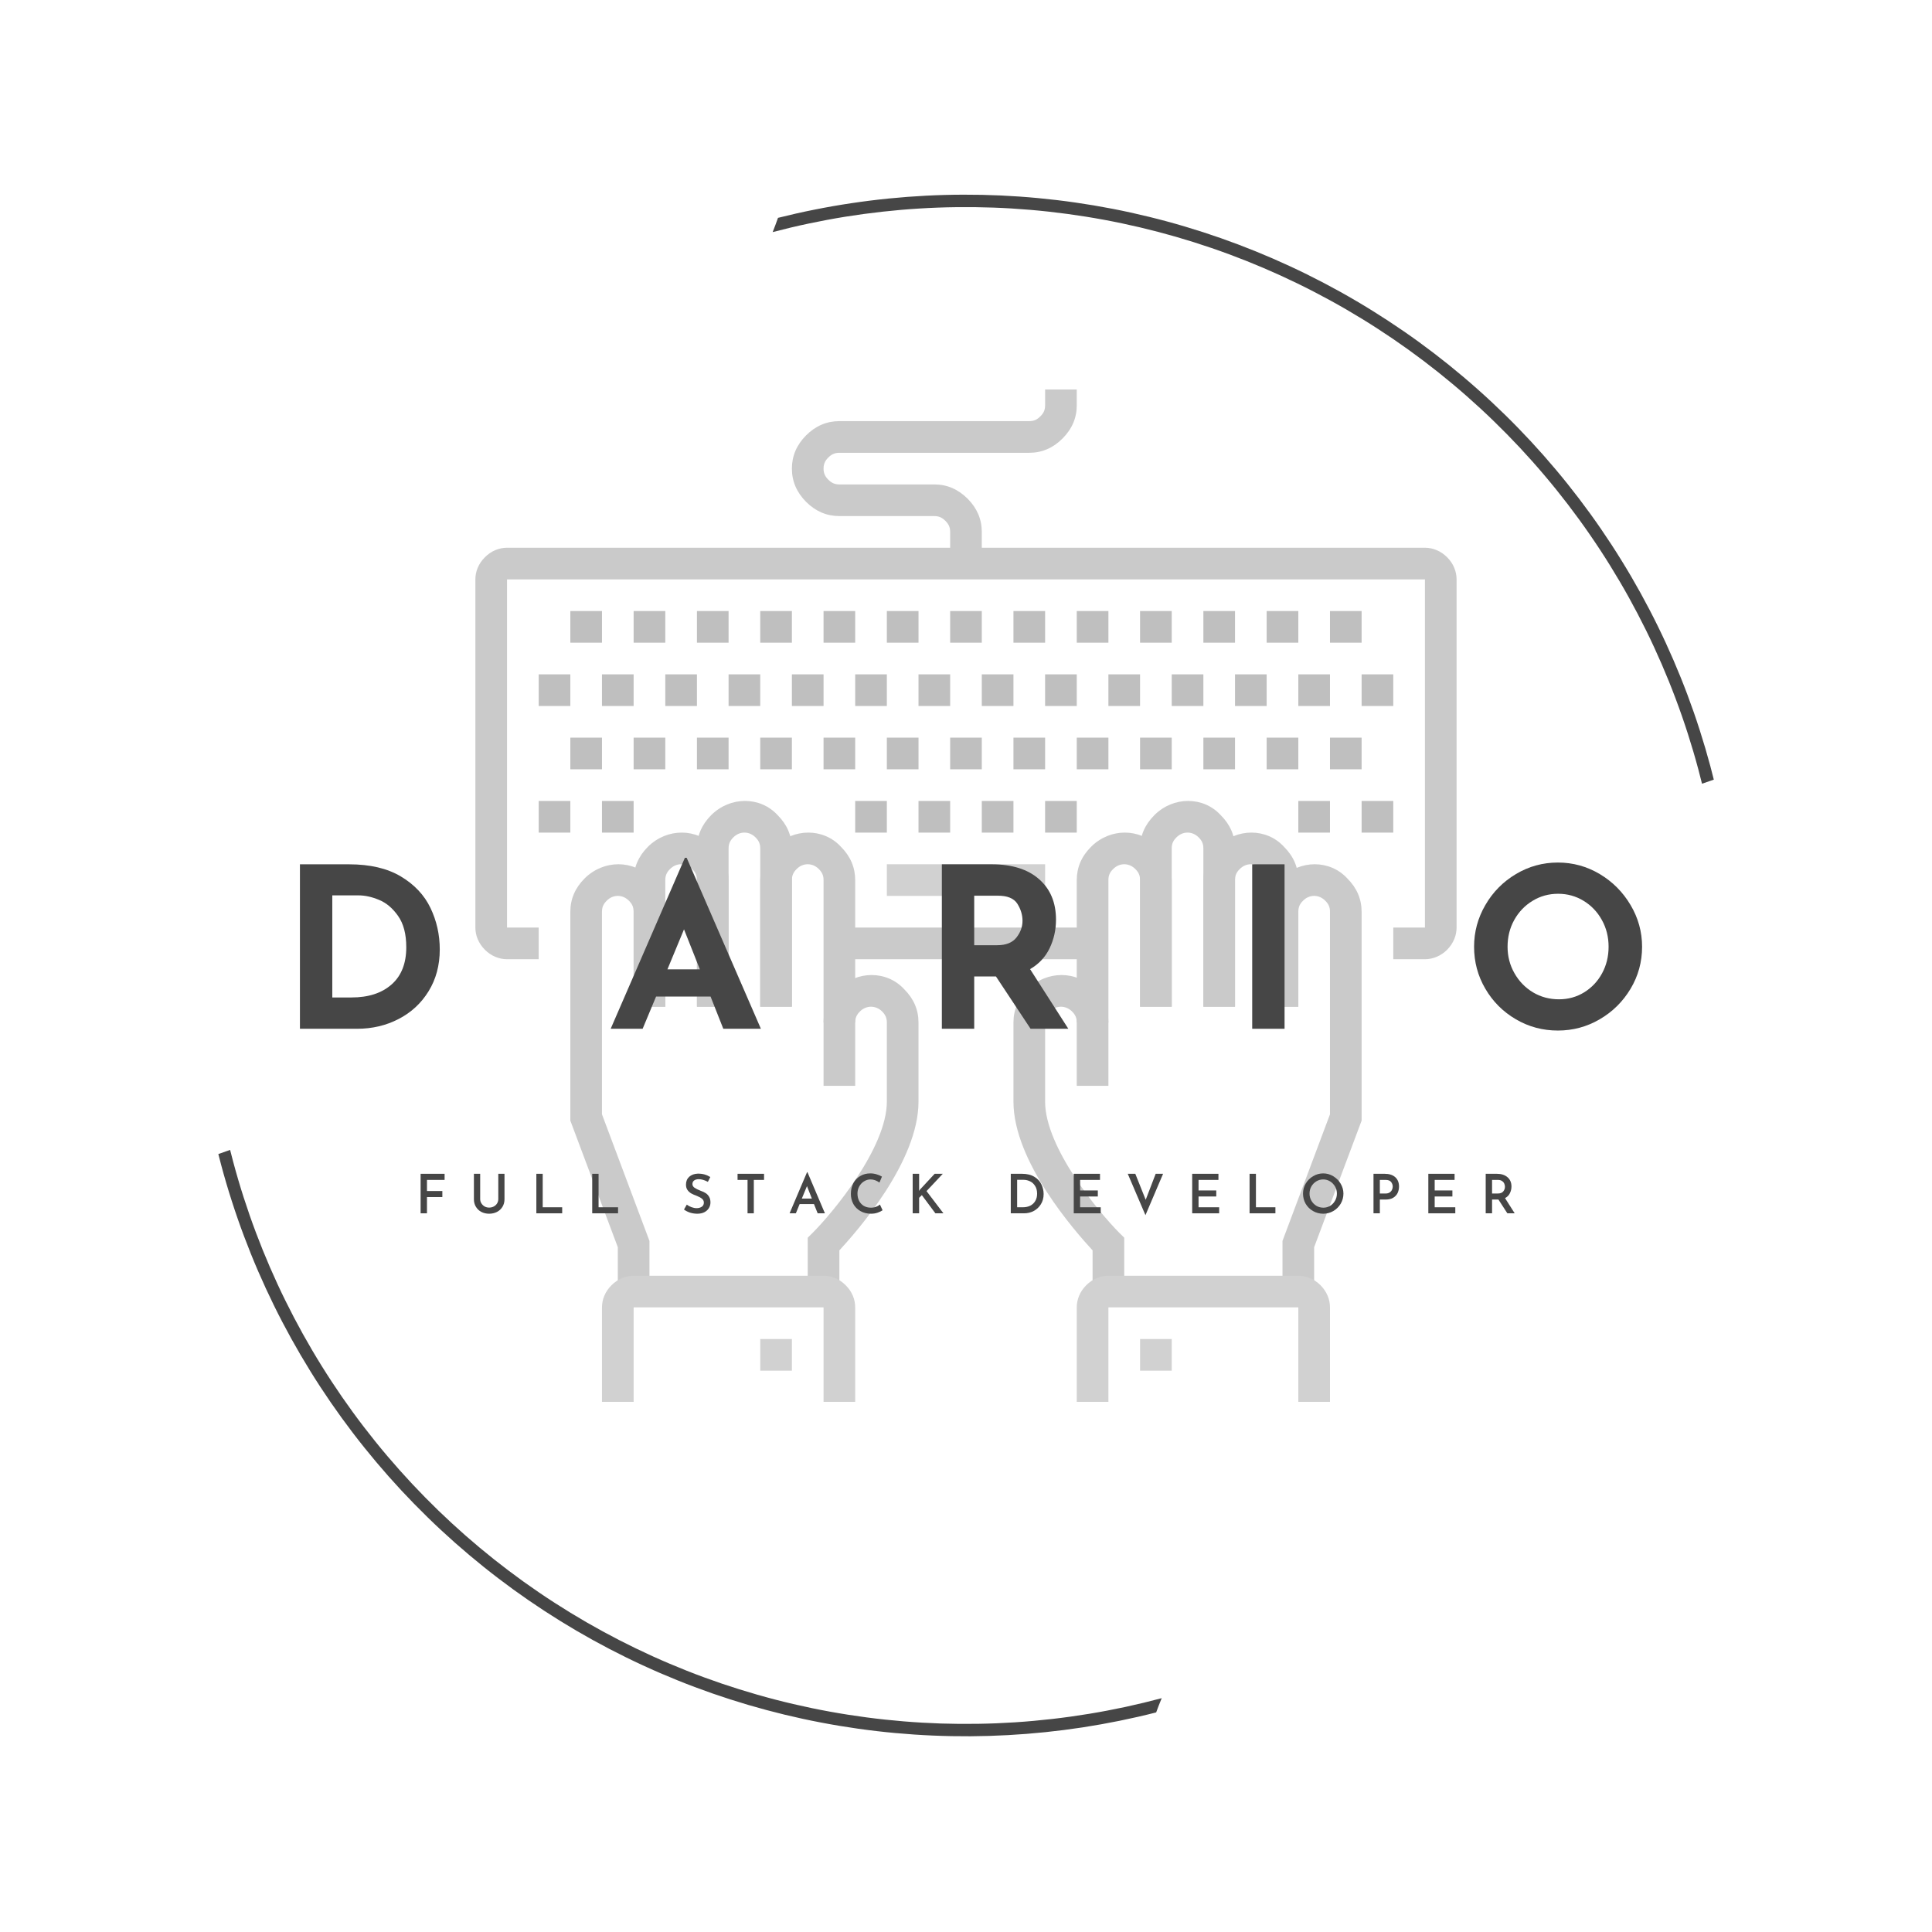 <svg xmlns="http://www.w3.org/2000/svg" xmlns:xlink="http://www.w3.org/1999/xlink" width="500" zoomAndPan="magnify" viewBox="0 0 375 375" height="500" preserveAspectRatio="xMidYMid meet" version="1.0"><defs><filter x="0%" y="0%" width="100%" height="100%" id="13d1909a94"><feColorMatrix values="0 0 0 0 1 0 0 0 0 1 0 0 0 0 1 0 0 0 1 0" color-interpolation-filters="sRGB"/></filter><g/><clipPath id="4b94d9aefa"><path d="M 42.379 37 L 332.629 37 L 332.629 338 L 42.379 338 Z M 42.379 37 " clip-rule="nonzero"/></clipPath><mask id="2d44c05064"><g filter="url(#13d1909a94)"><rect x="-37.5" width="450" fill="#000000" y="-37.5" height="450" fill-opacity="0.25"/></g></mask><clipPath id="4c66ac0ed3"><path d="M 3.145 31 L 193.645 31 L 193.645 112 L 3.145 112 Z M 3.145 31 " clip-rule="nonzero"/></clipPath><clipPath id="5a58a0d0ab"><path d="M 120 172 L 170 172 L 170 197.098 L 120 197.098 Z M 120 172 " clip-rule="nonzero"/></clipPath><clipPath id="f921d81ff8"><path d="M 27 172 L 77 172 L 77 197.098 L 27 197.098 Z M 27 172 " clip-rule="nonzero"/></clipPath><clipPath id="8a3761ec5c"><path d="M 64 0.598 L 120 0.598 L 120 35 L 64 35 Z M 64 0.598 " clip-rule="nonzero"/></clipPath><clipPath id="feebb7fae7"><rect x="0" width="194" y="0" height="198"/></clipPath></defs><g clip-path="url(#4b94d9aefa)"><path fill="#464646" d="M 151.008 42.285 C 153.359 41.695 155.723 41.16 158.102 40.688 C 160.477 40.211 162.867 39.793 165.262 39.438 C 167.66 39.078 170.062 38.777 172.477 38.535 C 174.887 38.293 177.305 38.109 179.727 37.984 C 182.145 37.859 184.566 37.793 186.992 37.789 C 189.414 37.781 191.84 37.832 194.258 37.941 C 196.68 38.055 199.098 38.223 201.512 38.453 C 203.926 38.68 206.332 38.965 208.73 39.312 C 211.129 39.656 213.52 40.059 215.898 40.52 C 218.277 40.98 220.645 41.5 223 42.078 C 225.352 42.652 227.691 43.285 230.016 43.977 C 232.34 44.668 234.645 45.414 236.934 46.215 C 239.219 47.016 241.488 47.875 243.73 48.785 C 245.977 49.699 248.199 50.664 250.398 51.684 C 252.598 52.703 254.77 53.777 256.918 54.902 C 259.062 56.027 261.184 57.203 263.273 58.434 C 265.359 59.66 267.418 60.941 269.445 62.27 C 271.473 63.598 273.469 64.973 275.43 66.398 C 277.391 67.824 279.312 69.297 281.203 70.816 C 283.09 72.336 284.941 73.898 286.754 75.508 C 288.57 77.117 290.34 78.77 292.074 80.465 C 293.809 82.16 295.496 83.895 297.145 85.672 C 298.793 87.449 300.398 89.266 301.957 91.121 C 303.52 92.977 305.031 94.867 306.5 96.797 C 307.969 98.727 309.391 100.688 310.762 102.688 C 312.133 104.684 313.457 106.715 314.73 108.777 C 316.008 110.84 317.23 112.93 318.402 115.051 C 319.574 117.172 320.695 119.32 321.762 121.496 C 322.832 123.672 323.844 125.875 324.805 128.098 C 325.766 130.324 326.676 132.57 327.527 134.84 C 328.379 137.109 329.176 139.398 329.914 141.707 C 330.656 144.016 331.34 146.34 331.969 148.68 C 332.199 149.543 332.426 150.426 332.648 151.324 L 330.359 152.121 C 330.129 151.18 329.887 150.242 329.637 149.301 C 329.016 146.98 328.336 144.68 327.602 142.391 C 326.867 140.102 326.078 137.836 325.23 135.586 C 324.387 133.336 323.484 131.109 322.531 128.906 C 321.578 126.703 320.57 124.523 319.508 122.367 C 318.445 120.211 317.332 118.082 316.168 115.98 C 315.004 113.883 313.785 111.812 312.52 109.77 C 311.254 107.727 309.938 105.719 308.57 103.742 C 307.207 101.766 305.793 99.824 304.332 97.914 C 302.871 96.008 301.367 94.137 299.812 92.305 C 298.262 90.469 296.668 88.676 295.027 86.918 C 293.387 85.164 291.703 83.449 289.98 81.777 C 288.258 80.102 286.492 78.473 284.691 76.887 C 282.887 75.297 281.043 73.758 279.164 72.258 C 277.285 70.762 275.371 69.312 273.422 67.91 C 271.473 66.508 269.488 65.152 267.473 63.848 C 265.457 62.539 263.41 61.285 261.332 60.078 C 259.254 58.871 257.148 57.719 255.012 56.617 C 252.879 55.512 250.719 54.465 248.531 53.465 C 246.348 52.469 244.137 51.527 241.906 50.637 C 239.672 49.75 237.422 48.914 235.148 48.137 C 232.875 47.359 230.586 46.637 228.277 45.969 C 225.969 45.305 223.645 44.695 221.309 44.141 C 218.969 43.59 216.621 43.094 214.258 42.656 C 211.895 42.219 209.523 41.84 207.141 41.52 C 204.762 41.199 202.375 40.934 199.98 40.73 C 197.586 40.527 195.191 40.379 192.789 40.293 C 190.387 40.207 187.988 40.18 185.586 40.211 C 183.184 40.238 180.781 40.328 178.383 40.477 C 175.988 40.625 173.594 40.832 171.207 41.098 C 168.816 41.363 166.438 41.688 164.066 42.066 C 161.695 42.449 159.332 42.891 156.984 43.387 C 154.633 43.883 152.297 44.438 149.973 45.051 C 150.336 44.137 150.684 43.223 151.008 42.289 Z M 44.664 223.195 C 44.859 223.969 45.055 224.73 45.262 225.504 C 45.883 227.828 46.562 230.141 47.301 232.434 C 48.039 234.727 48.828 237 49.68 239.254 C 50.527 241.508 51.43 243.738 52.387 245.949 C 53.344 248.156 54.355 250.344 55.422 252.504 C 56.488 254.664 57.605 256.797 58.773 258.902 C 59.945 261.008 61.164 263.082 62.438 265.129 C 63.707 267.172 65.031 269.184 66.398 271.164 C 67.77 273.145 69.188 275.094 70.656 277.004 C 72.121 278.914 73.633 280.789 75.191 282.625 C 76.75 284.461 78.352 286.258 79.996 288.016 C 81.645 289.773 83.332 291.492 85.062 293.168 C 86.793 294.84 88.562 296.473 90.371 298.062 C 92.184 299.648 94.031 301.191 95.918 302.691 C 97.805 304.188 99.727 305.637 101.684 307.043 C 103.641 308.445 105.633 309.801 107.656 311.105 C 109.68 312.41 111.734 313.664 113.82 314.871 C 115.906 316.074 118.02 317.227 120.16 318.328 C 122.305 319.43 124.469 320.477 126.664 321.473 C 128.859 322.469 131.074 323.406 133.312 324.293 C 135.555 325.18 137.812 326.008 140.094 326.785 C 142.375 327.559 144.672 328.277 146.988 328.938 C 149.305 329.602 151.633 330.207 153.98 330.754 C 156.324 331.301 158.684 331.793 161.051 332.223 C 163.422 332.656 165.801 333.027 168.188 333.344 C 170.574 333.66 172.969 333.914 175.371 334.113 C 177.77 334.312 180.172 334.449 182.582 334.531 C 184.988 334.609 187.395 334.629 189.805 334.59 C 192.211 334.555 194.617 334.457 197.02 334.301 C 199.426 334.145 201.82 333.926 204.215 333.652 C 206.609 333.379 208.992 333.047 211.367 332.656 C 213.746 332.266 216.109 331.816 218.465 331.309 C 220.82 330.801 223.16 330.234 225.488 329.613 C 225.109 330.527 224.746 331.445 224.41 332.379 C 222.059 332.98 219.688 333.52 217.309 334.004 C 214.93 334.488 212.535 334.914 210.137 335.285 C 207.734 335.652 205.324 335.961 202.91 336.211 C 200.492 336.461 198.07 336.652 195.645 336.785 C 193.219 336.918 190.793 336.992 188.363 337.008 C 185.934 337.02 183.504 336.977 181.078 336.871 C 178.648 336.77 176.227 336.605 173.809 336.383 C 171.387 336.164 168.977 335.883 166.57 335.543 C 164.164 335.203 161.77 334.805 159.383 334.348 C 156.996 333.895 154.621 333.379 152.262 332.809 C 149.898 332.234 147.555 331.605 145.223 330.922 C 142.891 330.234 140.578 329.492 138.285 328.695 C 135.992 327.895 133.715 327.043 131.465 326.133 C 129.211 325.223 126.98 324.262 124.777 323.242 C 122.57 322.227 120.391 321.152 118.234 320.031 C 116.082 318.906 113.957 317.73 111.859 316.504 C 109.762 315.273 107.699 313.996 105.664 312.668 C 103.629 311.34 101.629 309.965 99.66 308.539 C 97.695 307.113 95.762 305.641 93.867 304.121 C 91.973 302.602 90.113 301.035 88.293 299.426 C 86.477 297.816 84.695 296.164 82.957 294.465 C 81.219 292.77 79.523 291.031 77.867 289.254 C 76.215 287.473 74.605 285.656 73.039 283.797 C 71.473 281.938 69.953 280.043 68.48 278.113 C 67.008 276.18 65.582 274.215 64.203 272.215 C 62.824 270.211 61.496 268.18 60.219 266.113 C 58.941 264.047 57.715 261.953 56.535 259.824 C 55.359 257.699 54.234 255.547 53.164 253.367 C 52.094 251.188 51.074 248.98 50.109 246.75 C 49.145 244.523 48.238 242.27 47.383 239.996 C 46.527 237.723 45.73 235.426 44.988 233.113 C 44.242 230.801 43.559 228.473 42.93 226.125 C 42.738 225.418 42.559 224.707 42.379 224 Z M 44.664 223.195 " fill-opacity="1" fill-rule="evenodd"/></g><g mask="url(#2d44c05064)"><g transform="matrix(1, 0, 0, 1, 89, 75)"><g clip-path="url(#feebb7fae7)"><g clip-path="url(#4c66ac0ed3)"><path fill="#2c2c2c" d="M 187.578 111.184 L 181.434 111.184 L 181.434 105.039 L 187.578 105.039 L 187.578 37.461 L 9.414 37.461 L 9.414 105.039 L 15.559 105.039 L 15.559 111.184 L 9.414 111.184 C 7.879 111.184 6.344 110.57 5.117 109.348 C 3.883 108.109 3.27 106.574 3.27 105.039 L 3.27 37.461 C 3.27 35.922 3.883 34.387 5.117 33.164 C 6.344 31.926 7.879 31.316 9.414 31.316 L 187.578 31.316 C 189.113 31.316 190.648 31.926 191.887 33.164 C 193.109 34.387 193.723 35.922 193.723 37.461 L 193.723 105.039 C 193.723 106.574 193.109 108.109 191.887 109.348 C 190.648 110.57 189.113 111.184 187.578 111.184 " fill-opacity="1" fill-rule="nonzero"/></g><path fill="#2c2c2c" d="M 73.922 105.039 L 123.07 105.039 L 123.07 111.184 L 73.922 111.184 L 73.922 105.039 " fill-opacity="1" fill-rule="nonzero"/><path fill="#2c2c2c" d="M 126.141 135.758 L 120 135.758 L 120 95.824 C 120 93.363 120.922 91.215 122.77 89.367 C 126.441 85.684 132.285 85.684 135.656 89.367 C 137.504 91.215 138.43 93.363 138.43 95.824 L 138.43 120.398 L 132.285 120.398 L 132.285 95.824 C 132.285 94.898 131.984 94.285 131.363 93.676 C 130.137 92.438 128.289 92.438 127.066 93.676 C 126.441 94.285 126.141 94.898 126.141 95.824 L 126.141 135.758 " fill-opacity="1" fill-rule="nonzero"/><path fill="#2c2c2c" d="M 150.715 120.398 L 144.574 120.398 L 144.574 89.68 C 144.574 88.754 144.273 88.145 143.648 87.531 C 142.426 86.297 140.578 86.297 139.352 87.531 C 138.73 88.145 138.43 88.754 138.43 89.68 L 138.43 120.398 L 132.285 120.398 L 132.285 89.68 C 132.285 87.219 133.211 85.07 135.059 83.223 C 138.73 79.539 144.574 79.539 147.945 83.223 C 149.793 85.07 150.715 87.219 150.715 89.68 L 150.715 120.398 " fill-opacity="1" fill-rule="nonzero"/><path fill="#2c2c2c" d="M 163.004 120.398 L 156.859 120.398 L 156.859 95.824 C 156.859 94.898 156.559 94.285 155.938 93.676 C 154.711 92.438 152.863 92.438 151.641 93.676 C 151.016 94.285 150.715 94.898 150.715 95.824 L 150.715 120.398 L 144.574 120.398 L 144.574 95.824 C 144.574 93.363 145.496 91.215 147.344 89.367 C 151.016 85.684 156.859 85.684 160.23 89.367 C 162.078 91.215 163.004 93.363 163.004 95.824 L 163.004 120.398 " fill-opacity="1" fill-rule="nonzero"/><path fill="#2c2c2c" d="M 166.074 175.688 L 159.93 175.688 L 159.93 165.863 L 169.148 141.289 L 169.148 101.965 C 169.148 101.043 168.848 100.43 168.223 99.82 C 167 98.582 165.152 98.582 163.926 99.82 C 163.305 100.43 163.004 101.043 163.004 101.965 L 163.004 120.398 L 156.859 120.398 L 156.859 101.965 C 156.859 99.508 157.785 97.359 159.633 95.512 C 163.305 91.828 169.148 91.828 172.52 95.512 C 174.367 97.359 175.289 99.508 175.289 101.965 L 175.289 142.512 L 166.074 167.086 L 166.074 175.688 " fill-opacity="1" fill-rule="nonzero"/><path fill="#2c2c2c" d="M 129.215 175.688 L 123.07 175.688 L 123.07 167.699 C 119.699 164.016 107.711 150.504 107.711 138.828 L 107.711 123.469 C 107.711 121.008 108.637 118.859 110.484 117.023 C 114.156 113.328 120 113.328 123.371 117.023 C 125.219 118.859 126.141 121.008 126.141 123.469 L 120 123.469 C 120 122.547 119.699 121.934 119.074 121.32 C 117.852 120.098 116.004 120.098 114.777 121.32 C 114.156 121.934 113.855 122.547 113.855 123.469 L 113.855 138.828 C 113.855 147.742 124.305 160.332 128.289 164.324 L 129.215 165.238 L 129.215 175.688 " fill-opacity="1" fill-rule="nonzero"/><g clip-path="url(#5a58a0d0ab)"><path fill="#464646" d="M 169.148 197.191 L 163.004 197.191 L 163.004 178.762 L 126.141 178.762 L 126.141 197.191 L 120 197.191 L 120 178.762 C 120 177.227 120.609 175.688 121.836 174.465 C 123.07 173.23 124.605 172.617 126.141 172.617 L 163.004 172.617 C 164.539 172.617 166.074 173.23 167.312 174.465 C 168.535 175.688 169.148 177.227 169.148 178.762 L 169.148 197.191 " fill-opacity="1" fill-rule="nonzero"/></g><path fill="#464646" d="M 132.285 184.906 L 138.43 184.906 L 138.43 191.047 L 132.285 191.047 L 132.285 184.906 " fill-opacity="1" fill-rule="nonzero"/><path fill="#2c2c2c" d="M 76.992 135.758 L 70.852 135.758 L 70.852 95.824 C 70.852 94.898 70.539 94.285 69.926 93.676 C 68.703 92.438 66.855 92.438 65.629 93.676 C 65.02 94.285 64.707 94.898 64.707 95.824 L 64.707 120.398 L 58.562 120.398 L 58.562 95.824 C 58.562 93.363 59.488 91.215 61.324 89.367 C 65.02 85.684 70.852 85.684 74.234 89.367 C 76.07 91.215 76.992 93.363 76.992 95.824 L 76.992 135.758 " fill-opacity="1" fill-rule="nonzero"/><path fill="#2c2c2c" d="M 64.707 120.398 L 58.562 120.398 L 58.562 89.68 C 58.562 88.754 58.25 88.145 57.641 87.531 C 56.414 86.297 54.566 86.297 53.344 87.531 C 52.73 88.145 52.418 88.754 52.418 89.68 L 52.418 120.398 L 46.277 120.398 L 46.277 89.68 C 46.277 87.219 47.199 85.07 49.035 83.223 C 52.73 79.539 58.562 79.539 61.945 83.223 C 63.781 85.07 64.707 87.219 64.707 89.68 L 64.707 120.398 " fill-opacity="1" fill-rule="nonzero"/><path fill="#2c2c2c" d="M 52.418 120.398 L 46.277 120.398 L 46.277 95.824 C 46.277 94.898 45.965 94.285 45.352 93.676 C 44.129 92.438 42.281 92.438 41.055 93.676 C 40.445 94.285 40.133 94.898 40.133 95.824 L 40.133 120.398 L 33.988 120.398 L 33.988 95.824 C 33.988 93.363 34.914 91.215 36.75 89.367 C 40.445 85.684 46.277 85.684 49.66 89.367 C 51.496 91.215 52.418 93.363 52.418 95.824 L 52.418 120.398 " fill-opacity="1" fill-rule="nonzero"/><path fill="#2c2c2c" d="M 37.059 175.688 L 30.918 175.688 L 30.918 167.086 L 21.703 142.512 L 21.703 101.965 C 21.703 99.508 22.625 97.359 24.461 95.512 C 28.156 91.828 33.988 91.828 37.371 95.512 C 39.207 97.359 40.133 99.508 40.133 101.965 L 40.133 120.398 L 33.988 120.398 L 33.988 101.965 C 33.988 101.043 33.676 100.43 33.066 99.82 C 31.84 98.582 29.992 98.582 28.77 99.82 C 28.156 100.43 27.844 101.043 27.844 101.965 L 27.844 141.289 L 37.059 165.863 L 37.059 175.688 " fill-opacity="1" fill-rule="nonzero"/><path fill="#2c2c2c" d="M 73.922 175.688 L 67.777 175.688 L 67.777 165.238 L 68.703 164.324 C 72.699 160.332 83.137 147.742 83.137 138.828 L 83.137 123.469 C 83.137 122.547 82.824 121.934 82.215 121.32 C 80.988 120.098 79.141 120.098 77.918 121.32 C 77.305 121.934 76.992 122.547 76.992 123.469 L 70.852 123.469 C 70.852 121.008 71.773 118.859 73.609 117.023 C 77.305 113.328 83.137 113.328 86.52 117.023 C 88.355 118.859 89.281 121.008 89.281 123.469 L 89.281 138.828 C 89.281 150.504 77.305 164.016 73.922 167.699 L 73.922 175.688 " fill-opacity="1" fill-rule="nonzero"/><g clip-path="url(#f921d81ff8)"><path fill="#464646" d="M 76.992 197.191 L 70.852 197.191 L 70.852 178.762 L 33.988 178.762 L 33.988 197.191 L 27.844 197.191 L 27.844 178.762 C 27.844 177.227 28.457 175.688 29.691 174.465 C 30.918 173.23 32.453 172.617 33.988 172.617 L 70.852 172.617 C 72.387 172.617 73.922 173.23 75.145 174.465 C 76.383 175.688 76.992 177.227 76.992 178.762 L 76.992 197.191 " fill-opacity="1" fill-rule="nonzero"/></g><path fill="#464646" d="M 58.562 184.906 L 64.707 184.906 L 64.707 191.047 L 58.562 191.047 L 58.562 184.906 " fill-opacity="1" fill-rule="nonzero"/><g clip-path="url(#8a3761ec5c)"><path fill="#2c2c2c" d="M 101.566 34.387 L 95.426 34.387 L 95.426 28.242 C 95.426 27.32 95.113 26.707 94.5 26.098 C 93.887 25.484 93.277 25.172 92.352 25.172 L 73.922 25.172 C 71.461 25.172 69.312 24.25 67.465 22.414 C 65.629 20.562 64.707 18.418 64.707 15.957 C 64.707 13.496 65.629 11.348 67.465 9.5 C 69.312 7.664 71.461 6.742 73.922 6.742 L 110.781 6.742 C 111.707 6.742 112.32 6.43 112.93 5.816 C 113.555 5.207 113.855 4.594 113.855 3.668 L 113.855 0.598 L 120 0.598 L 120 3.668 C 120 6.129 119.074 8.277 117.227 10.125 C 115.391 11.961 113.242 12.887 110.781 12.887 L 73.922 12.887 C 72.996 12.887 72.387 13.195 71.773 13.809 C 71.16 14.422 70.852 15.031 70.852 15.957 C 70.852 16.879 71.16 17.492 71.773 18.105 C 72.387 18.715 72.996 19.027 73.922 19.027 L 92.352 19.027 C 94.812 19.027 96.961 19.953 98.809 21.789 C 100.645 23.637 101.566 25.785 101.566 28.242 L 101.566 34.387 " fill-opacity="1" fill-rule="nonzero"/></g><path fill="#000000" d="M 21.703 43.602 L 27.844 43.602 L 27.844 49.746 L 21.703 49.746 L 21.703 43.602 " fill-opacity="1" fill-rule="nonzero"/><path fill="#000000" d="M 33.988 43.602 L 40.133 43.602 L 40.133 49.746 L 33.988 49.746 L 33.988 43.602 " fill-opacity="1" fill-rule="nonzero"/><path fill="#000000" d="M 46.277 43.602 L 52.418 43.602 L 52.418 49.746 L 46.277 49.746 L 46.277 43.602 " fill-opacity="1" fill-rule="nonzero"/><path fill="#000000" d="M 58.562 43.602 L 64.707 43.602 L 64.707 49.746 L 58.562 49.746 L 58.562 43.602 " fill-opacity="1" fill-rule="nonzero"/><path fill="#000000" d="M 70.852 43.602 L 76.992 43.602 L 76.992 49.746 L 70.852 49.746 L 70.852 43.602 " fill-opacity="1" fill-rule="nonzero"/><path fill="#000000" d="M 83.137 43.602 L 89.281 43.602 L 89.281 49.746 L 83.137 49.746 L 83.137 43.602 " fill-opacity="1" fill-rule="nonzero"/><path fill="#000000" d="M 95.426 43.602 L 101.566 43.602 L 101.566 49.746 L 95.426 49.746 L 95.426 43.602 " fill-opacity="1" fill-rule="nonzero"/><path fill="#000000" d="M 107.711 43.602 L 113.855 43.602 L 113.855 49.746 L 107.711 49.746 L 107.711 43.602 " fill-opacity="1" fill-rule="nonzero"/><path fill="#000000" d="M 120 43.602 L 126.141 43.602 L 126.141 49.746 L 120 49.746 L 120 43.602 " fill-opacity="1" fill-rule="nonzero"/><path fill="#000000" d="M 132.285 43.602 L 138.43 43.602 L 138.43 49.746 L 132.285 49.746 L 132.285 43.602 " fill-opacity="1" fill-rule="nonzero"/><path fill="#000000" d="M 144.574 43.602 L 150.715 43.602 L 150.715 49.746 L 144.574 49.746 L 144.574 43.602 " fill-opacity="1" fill-rule="nonzero"/><path fill="#000000" d="M 156.859 43.602 L 163.004 43.602 L 163.004 49.746 L 156.859 49.746 L 156.859 43.602 " fill-opacity="1" fill-rule="nonzero"/><path fill="#000000" d="M 169.148 43.602 L 175.289 43.602 L 175.289 49.746 L 169.148 49.746 L 169.148 43.602 " fill-opacity="1" fill-rule="nonzero"/><path fill="#000000" d="M 15.559 55.891 L 21.703 55.891 L 21.703 62.035 L 15.559 62.035 L 15.559 55.891 " fill-opacity="1" fill-rule="nonzero"/><path fill="#000000" d="M 27.844 55.891 L 33.988 55.891 L 33.988 62.035 L 27.844 62.035 L 27.844 55.891 " fill-opacity="1" fill-rule="nonzero"/><path fill="#000000" d="M 40.133 55.891 L 46.277 55.891 L 46.277 62.035 L 40.133 62.035 L 40.133 55.891 " fill-opacity="1" fill-rule="nonzero"/><path fill="#000000" d="M 52.418 55.891 L 58.562 55.891 L 58.562 62.035 L 52.418 62.035 L 52.418 55.891 " fill-opacity="1" fill-rule="nonzero"/><path fill="#000000" d="M 64.707 55.891 L 70.852 55.891 L 70.852 62.035 L 64.707 62.035 L 64.707 55.891 " fill-opacity="1" fill-rule="nonzero"/><path fill="#000000" d="M 76.992 55.891 L 83.137 55.891 L 83.137 62.035 L 76.992 62.035 L 76.992 55.891 " fill-opacity="1" fill-rule="nonzero"/><path fill="#000000" d="M 89.281 55.891 L 95.426 55.891 L 95.426 62.035 L 89.281 62.035 L 89.281 55.891 " fill-opacity="1" fill-rule="nonzero"/><path fill="#000000" d="M 101.566 55.891 L 107.711 55.891 L 107.711 62.035 L 101.566 62.035 L 101.566 55.891 " fill-opacity="1" fill-rule="nonzero"/><path fill="#000000" d="M 113.855 55.891 L 120 55.891 L 120 62.035 L 113.855 62.035 L 113.855 55.891 " fill-opacity="1" fill-rule="nonzero"/><path fill="#000000" d="M 126.141 55.891 L 132.285 55.891 L 132.285 62.035 L 126.141 62.035 L 126.141 55.891 " fill-opacity="1" fill-rule="nonzero"/><path fill="#000000" d="M 138.43 55.891 L 144.574 55.891 L 144.574 62.035 L 138.43 62.035 L 138.43 55.891 " fill-opacity="1" fill-rule="nonzero"/><path fill="#000000" d="M 150.715 55.891 L 156.859 55.891 L 156.859 62.035 L 150.715 62.035 L 150.715 55.891 " fill-opacity="1" fill-rule="nonzero"/><path fill="#000000" d="M 163.004 55.891 L 169.148 55.891 L 169.148 62.035 L 163.004 62.035 L 163.004 55.891 " fill-opacity="1" fill-rule="nonzero"/><path fill="#000000" d="M 175.289 55.891 L 181.434 55.891 L 181.434 62.035 L 175.289 62.035 L 175.289 55.891 " fill-opacity="1" fill-rule="nonzero"/><path fill="#000000" d="M 21.703 68.176 L 27.844 68.176 L 27.844 74.32 L 21.703 74.32 L 21.703 68.176 " fill-opacity="1" fill-rule="nonzero"/><path fill="#000000" d="M 33.988 68.176 L 40.133 68.176 L 40.133 74.32 L 33.988 74.32 L 33.988 68.176 " fill-opacity="1" fill-rule="nonzero"/><path fill="#000000" d="M 46.277 68.176 L 52.418 68.176 L 52.418 74.32 L 46.277 74.32 L 46.277 68.176 " fill-opacity="1" fill-rule="nonzero"/><path fill="#000000" d="M 58.562 68.176 L 64.707 68.176 L 64.707 74.32 L 58.562 74.32 L 58.562 68.176 " fill-opacity="1" fill-rule="nonzero"/><path fill="#000000" d="M 70.852 68.176 L 76.992 68.176 L 76.992 74.32 L 70.852 74.32 L 70.852 68.176 " fill-opacity="1" fill-rule="nonzero"/><path fill="#000000" d="M 83.137 68.176 L 89.281 68.176 L 89.281 74.32 L 83.137 74.32 L 83.137 68.176 " fill-opacity="1" fill-rule="nonzero"/><path fill="#000000" d="M 95.426 68.176 L 101.566 68.176 L 101.566 74.32 L 95.426 74.32 L 95.426 68.176 " fill-opacity="1" fill-rule="nonzero"/><path fill="#000000" d="M 107.711 68.176 L 113.855 68.176 L 113.855 74.32 L 107.711 74.32 L 107.711 68.176 " fill-opacity="1" fill-rule="nonzero"/><path fill="#000000" d="M 120 68.176 L 126.141 68.176 L 126.141 74.32 L 120 74.32 L 120 68.176 " fill-opacity="1" fill-rule="nonzero"/><path fill="#000000" d="M 132.285 68.176 L 138.43 68.176 L 138.43 74.32 L 132.285 74.32 L 132.285 68.176 " fill-opacity="1" fill-rule="nonzero"/><path fill="#000000" d="M 144.574 68.176 L 150.715 68.176 L 150.715 74.32 L 144.574 74.32 L 144.574 68.176 " fill-opacity="1" fill-rule="nonzero"/><path fill="#000000" d="M 156.859 68.176 L 163.004 68.176 L 163.004 74.32 L 156.859 74.32 L 156.859 68.176 " fill-opacity="1" fill-rule="nonzero"/><path fill="#000000" d="M 169.148 68.176 L 175.289 68.176 L 175.289 74.32 L 169.148 74.32 L 169.148 68.176 " fill-opacity="1" fill-rule="nonzero"/><path fill="#000000" d="M 15.559 80.465 L 21.703 80.465 L 21.703 86.609 L 15.559 86.609 L 15.559 80.465 " fill-opacity="1" fill-rule="nonzero"/><path fill="#000000" d="M 27.844 80.465 L 33.988 80.465 L 33.988 86.609 L 27.844 86.609 L 27.844 80.465 " fill-opacity="1" fill-rule="nonzero"/><path fill="#000000" d="M 76.992 80.465 L 83.137 80.465 L 83.137 86.609 L 76.992 86.609 L 76.992 80.465 " fill-opacity="1" fill-rule="nonzero"/><path fill="#000000" d="M 89.281 80.465 L 95.426 80.465 L 95.426 86.609 L 89.281 86.609 L 89.281 80.465 " fill-opacity="1" fill-rule="nonzero"/><path fill="#000000" d="M 101.566 80.465 L 107.711 80.465 L 107.711 86.609 L 101.566 86.609 L 101.566 80.465 " fill-opacity="1" fill-rule="nonzero"/><path fill="#000000" d="M 113.855 80.465 L 120 80.465 L 120 86.609 L 113.855 86.609 L 113.855 80.465 " fill-opacity="1" fill-rule="nonzero"/><path fill="#000000" d="M 163.004 80.465 L 169.148 80.465 L 169.148 86.609 L 163.004 86.609 L 163.004 80.465 " fill-opacity="1" fill-rule="nonzero"/><path fill="#000000" d="M 175.289 80.465 L 181.434 80.465 L 181.434 86.609 L 175.289 86.609 L 175.289 80.465 " fill-opacity="1" fill-rule="nonzero"/><path fill="#464646" d="M 83.137 92.75 L 113.855 92.75 L 113.855 98.895 L 83.137 98.895 L 83.137 92.75 " fill-opacity="1" fill-rule="nonzero"/></g></g></g><g fill="#464646" fill-opacity="1"><g transform="translate(54.092, 199.684)"><g><path d="M 4.125 -31.922 L 13.656 -31.922 C 17.738 -31.922 21.094 -31.133 23.719 -29.562 C 26.352 -27.988 28.27 -25.945 29.469 -23.438 C 30.664 -20.938 31.266 -18.254 31.266 -15.391 C 31.266 -12.328 30.539 -9.625 29.094 -7.281 C 27.656 -4.945 25.711 -3.148 23.266 -1.891 C 20.828 -0.629 18.145 0 15.219 0 L 4.125 0 Z M 14.141 -6.078 C 17.41 -6.078 20 -6.914 21.906 -8.594 C 23.812 -10.27 24.766 -12.68 24.766 -15.828 C 24.766 -18.379 24.234 -20.406 23.172 -21.906 C 22.117 -23.406 20.891 -24.441 19.484 -25.016 C 18.086 -25.598 16.77 -25.891 15.531 -25.891 L 10.406 -25.891 L 10.406 -6.078 Z M 14.141 -6.078 "/></g></g></g><g fill="#464646" fill-opacity="1"><g transform="translate(118.016, 199.684)"><g><path d="M 19.906 -6.25 L 9.328 -6.25 L 6.719 0 L 0.516 0 L 14.922 -33.188 L 15.266 -33.188 L 29.672 0 L 22.375 0 Z M 17.828 -11.531 L 14.75 -19.297 L 11.531 -11.531 Z M 17.828 -11.531 "/></g></g></g><g fill="#464646" fill-opacity="1"><g transform="translate(178.688, 199.684)"><g><path d="M 21.344 0 L 14.625 -10.156 L 10.406 -10.156 L 10.406 0 L 4.125 0 L 4.125 -31.922 L 13.797 -31.922 C 17.754 -31.922 20.82 -30.957 23 -29.031 C 25.188 -27.113 26.281 -24.492 26.281 -21.172 C 26.281 -19.203 25.867 -17.359 25.047 -15.641 C 24.223 -13.922 22.957 -12.566 21.25 -11.578 L 28.672 0 Z M 10.406 -16.219 L 14.875 -16.219 C 16.582 -16.219 17.828 -16.719 18.609 -17.719 C 19.391 -18.719 19.781 -19.797 19.781 -20.953 C 19.781 -22.109 19.445 -23.211 18.781 -24.266 C 18.113 -25.316 16.828 -25.844 14.922 -25.844 L 10.406 -25.844 Z M 10.406 -16.219 "/></g></g></g><g fill="#464646" fill-opacity="1"><g transform="translate(238.927, 199.684)"><g><path d="M 10.406 -31.922 L 10.406 0 L 4.125 0 L 4.125 -31.922 Z M 10.406 -31.922 "/></g></g></g><g fill="#464646" fill-opacity="1"><g transform="translate(283.946, 199.684)"><g><path d="M 2.172 -15.922 C 2.172 -18.805 2.898 -21.504 4.359 -24.016 C 5.816 -26.535 7.797 -28.539 10.297 -30.031 C 12.797 -31.52 15.508 -32.266 18.438 -32.266 C 21.352 -32.266 24.062 -31.52 26.562 -30.031 C 29.062 -28.539 31.055 -26.535 32.547 -24.016 C 34.035 -21.504 34.781 -18.805 34.781 -15.922 C 34.781 -12.973 34.035 -10.254 32.547 -7.766 C 31.055 -5.273 29.062 -3.301 26.562 -1.844 C 24.062 -0.383 21.352 0.344 18.438 0.344 C 15.488 0.344 12.77 -0.383 10.281 -1.844 C 7.789 -3.301 5.816 -5.273 4.359 -7.766 C 2.898 -10.254 2.172 -12.973 2.172 -15.922 Z M 8.672 -15.922 C 8.672 -14.066 9.113 -12.359 10 -10.797 C 10.883 -9.234 12.082 -7.992 13.594 -7.078 C 15.113 -6.172 16.801 -5.719 18.656 -5.719 C 20.445 -5.719 22.078 -6.172 23.547 -7.078 C 25.023 -7.992 26.18 -9.223 27.016 -10.766 C 27.859 -12.316 28.281 -14.035 28.281 -15.922 C 28.281 -17.828 27.844 -19.562 26.969 -21.125 C 26.102 -22.688 24.926 -23.922 23.438 -24.828 C 21.945 -25.742 20.297 -26.203 18.484 -26.203 C 16.66 -26.203 15.004 -25.742 13.516 -24.828 C 12.023 -23.922 10.844 -22.688 9.969 -21.125 C 9.102 -19.562 8.672 -17.828 8.672 -15.922 Z M 8.672 -15.922 "/></g></g></g><g fill="#464646" fill-opacity="1"><g transform="translate(80.594, 235.504)"><g><path d="M 5.703 -7.672 L 5.703 -6.484 L 2.281 -6.484 L 2.281 -4.328 L 5.266 -4.328 L 5.266 -3.156 L 2.281 -3.156 L 2.281 0 L 1.047 0 L 1.047 -7.672 Z M 5.703 -7.672 "/></g></g></g><g fill="#464646" fill-opacity="1"><g transform="translate(91.047, 235.504)"><g><path d="M 2.156 -2.766 C 2.156 -2.461 2.234 -2.188 2.391 -1.938 C 2.547 -1.688 2.754 -1.484 3.016 -1.328 C 3.285 -1.18 3.578 -1.109 3.891 -1.109 C 4.223 -1.109 4.523 -1.18 4.797 -1.328 C 5.066 -1.473 5.281 -1.672 5.438 -1.922 C 5.594 -2.18 5.672 -2.461 5.672 -2.766 L 5.672 -7.672 L 6.875 -7.672 L 6.875 -2.734 C 6.875 -2.18 6.742 -1.691 6.484 -1.266 C 6.223 -0.836 5.863 -0.504 5.406 -0.266 C 4.945 -0.035 4.441 0.078 3.891 0.078 C 3.348 0.078 2.848 -0.035 2.391 -0.266 C 1.941 -0.504 1.586 -0.836 1.328 -1.266 C 1.066 -1.691 0.938 -2.18 0.938 -2.734 L 0.938 -7.672 L 2.156 -7.672 Z M 2.156 -2.766 "/></g></g></g><g fill="#464646" fill-opacity="1"><g transform="translate(103.058, 235.504)"><g><path d="M 2.281 -7.672 L 2.281 -1.172 L 6.062 -1.172 L 6.062 0 L 1.047 0 L 1.047 -7.672 Z M 2.281 -7.672 "/></g></g></g><g fill="#464646" fill-opacity="1"><g transform="translate(113.901, 235.504)"><g><path d="M 2.281 -7.672 L 2.281 -1.172 L 6.062 -1.172 L 6.062 0 L 1.047 0 L 1.047 -7.672 Z M 2.281 -7.672 "/></g></g></g><g fill="#464646" fill-opacity="1"><g transform="translate(124.743, 235.504)"><g/></g></g><g fill="#464646" fill-opacity="1"><g transform="translate(132.322, 235.504)"><g><path d="M 5.078 -6.109 C 4.422 -6.453 3.832 -6.625 3.312 -6.625 C 2.938 -6.625 2.633 -6.539 2.406 -6.375 C 2.188 -6.207 2.078 -5.973 2.078 -5.672 C 2.078 -5.391 2.219 -5.148 2.5 -4.953 C 2.781 -4.766 3.172 -4.57 3.672 -4.375 C 4.047 -4.25 4.367 -4.098 4.641 -3.922 C 4.91 -3.754 5.133 -3.52 5.312 -3.219 C 5.488 -2.926 5.578 -2.555 5.578 -2.109 C 5.578 -1.703 5.473 -1.332 5.266 -1 C 5.055 -0.664 4.758 -0.398 4.375 -0.203 C 3.988 -0.016 3.535 0.078 3.016 0.078 C 2.547 0.078 2.086 0.008 1.641 -0.125 C 1.191 -0.27 0.789 -0.473 0.438 -0.734 L 0.984 -1.688 C 1.242 -1.488 1.551 -1.32 1.906 -1.188 C 2.258 -1.062 2.586 -1 2.891 -1 C 3.266 -1 3.594 -1.086 3.875 -1.266 C 4.156 -1.441 4.297 -1.719 4.297 -2.094 C 4.297 -2.383 4.176 -2.629 3.938 -2.828 C 3.707 -3.023 3.379 -3.207 2.953 -3.375 C 2.523 -3.531 2.164 -3.688 1.875 -3.844 C 1.582 -4.008 1.332 -4.234 1.125 -4.516 C 0.926 -4.797 0.828 -5.148 0.828 -5.578 C 0.828 -6.203 1.035 -6.707 1.453 -7.094 C 1.879 -7.477 2.441 -7.68 3.141 -7.703 C 3.641 -7.703 4.082 -7.645 4.469 -7.531 C 4.852 -7.414 5.211 -7.254 5.547 -7.047 Z M 5.078 -6.109 "/></g></g></g><g fill="#464646" fill-opacity="1"><g transform="translate(142.66, 235.504)"><g><path d="M 5.641 -7.672 L 5.641 -6.484 L 3.656 -6.484 L 3.656 0 L 2.438 0 L 2.438 -6.484 L 0.5 -6.484 L 0.5 -7.672 Z M 5.641 -7.672 "/></g></g></g><g fill="#464646" fill-opacity="1"><g transform="translate(153.007, 235.504)"><g><path d="M 4.984 -1.797 L 2.203 -1.797 L 1.469 0 L 0.25 0 L 3.641 -7.984 L 3.719 -7.984 L 7.109 0 L 5.703 0 Z M 4.578 -2.859 L 3.625 -5.281 L 2.625 -2.859 Z M 4.578 -2.859 "/></g></g></g><g fill="#464646" fill-opacity="1"><g transform="translate(164.576, 235.504)"><g><path d="M 6.734 -0.594 C 6.516 -0.438 6.207 -0.285 5.812 -0.141 C 5.414 0.004 4.977 0.078 4.5 0.078 C 3.707 0.078 3.016 -0.094 2.422 -0.438 C 1.828 -0.781 1.367 -1.242 1.047 -1.828 C 0.734 -2.422 0.578 -3.066 0.578 -3.766 C 0.578 -4.535 0.734 -5.223 1.047 -5.828 C 1.367 -6.43 1.816 -6.898 2.391 -7.234 C 2.961 -7.578 3.613 -7.75 4.344 -7.75 C 4.789 -7.75 5.207 -7.688 5.594 -7.562 C 5.977 -7.445 6.316 -7.301 6.609 -7.125 L 6.125 -5.969 C 5.562 -6.375 4.984 -6.578 4.391 -6.578 C 3.941 -6.578 3.52 -6.453 3.125 -6.203 C 2.738 -5.961 2.43 -5.633 2.203 -5.219 C 1.973 -4.801 1.859 -4.344 1.859 -3.844 C 1.859 -3.312 1.961 -2.836 2.172 -2.422 C 2.391 -2.004 2.695 -1.676 3.094 -1.438 C 3.488 -1.207 3.945 -1.094 4.469 -1.094 C 4.832 -1.094 5.164 -1.148 5.469 -1.266 C 5.77 -1.379 6.02 -1.523 6.219 -1.703 Z M 6.734 -0.594 "/></g></g></g><g fill="#464646" fill-opacity="1"><g transform="translate(176.103, 235.504)"><g><path d="M 2.266 -4.344 L 2.438 -4.578 L 5.312 -7.672 L 6.891 -7.672 L 3.734 -4.312 L 7.016 0 L 5.453 0 L 2.828 -3.531 L 2.297 -3.016 L 2.297 0 L 1.047 0 L 1.047 -7.672 L 2.297 -7.672 L 2.297 -4.734 Z M 2.266 -4.344 "/></g></g></g><g fill="#464646" fill-opacity="1"><g transform="translate(187.566, 235.504)"><g/></g></g><g fill="#464646" fill-opacity="1"><g transform="translate(195.146, 235.504)"><g><path d="M 1.047 -7.672 L 3.234 -7.672 C 4.191 -7.672 4.984 -7.477 5.609 -7.094 C 6.242 -6.719 6.703 -6.227 6.984 -5.625 C 7.273 -5.031 7.422 -4.398 7.422 -3.734 C 7.422 -2.984 7.242 -2.328 6.891 -1.766 C 6.547 -1.203 6.082 -0.766 5.5 -0.453 C 4.926 -0.148 4.297 0 3.609 0 L 1.047 0 Z M 3.375 -1.172 C 3.926 -1.172 4.41 -1.273 4.828 -1.484 C 5.242 -1.691 5.566 -1.992 5.797 -2.391 C 6.035 -2.785 6.156 -3.258 6.156 -3.812 C 6.156 -4.414 6.023 -4.914 5.766 -5.312 C 5.516 -5.719 5.191 -6.016 4.797 -6.203 C 4.398 -6.398 3.988 -6.5 3.562 -6.5 L 2.281 -6.5 L 2.281 -1.172 Z M 3.375 -1.172 "/></g></g></g><g fill="#464646" fill-opacity="1"><g transform="translate(207.367, 235.504)"><g><path d="M 6.141 -7.672 L 6.141 -6.484 L 2.281 -6.484 L 2.281 -4.438 L 5.719 -4.438 L 5.719 -3.266 L 2.281 -3.266 L 2.281 -1.172 L 6.281 -1.172 L 6.281 0 L 1.047 0 L 1.047 -7.672 Z M 6.141 -7.672 "/></g></g></g><g fill="#464646" fill-opacity="1"><g transform="translate(218.504, 235.504)"><g><path d="M 7.25 -7.672 L 3.828 0.359 L 0.391 -7.672 L 1.859 -7.672 L 3.875 -2.625 L 5.812 -7.672 Z M 7.25 -7.672 "/></g></g></g><g fill="#464646" fill-opacity="1"><g transform="translate(230.357, 235.504)"><g><path d="M 6.141 -7.672 L 6.141 -6.484 L 2.281 -6.484 L 2.281 -4.438 L 5.719 -4.438 L 5.719 -3.266 L 2.281 -3.266 L 2.281 -1.172 L 6.281 -1.172 L 6.281 0 L 1.047 0 L 1.047 -7.672 Z M 6.141 -7.672 "/></g></g></g><g fill="#464646" fill-opacity="1"><g transform="translate(241.495, 235.504)"><g><path d="M 2.281 -7.672 L 2.281 -1.172 L 6.062 -1.172 L 6.062 0 L 1.047 0 L 1.047 -7.672 Z M 2.281 -7.672 "/></g></g></g><g fill="#464646" fill-opacity="1"><g transform="translate(252.337, 235.504)"><g><path d="M 0.578 -3.828 C 0.578 -4.523 0.75 -5.172 1.094 -5.766 C 1.445 -6.367 1.926 -6.848 2.531 -7.203 C 3.133 -7.566 3.789 -7.75 4.5 -7.75 C 5.195 -7.75 5.844 -7.566 6.438 -7.203 C 7.039 -6.848 7.52 -6.367 7.875 -5.766 C 8.238 -5.16 8.422 -4.516 8.422 -3.828 C 8.422 -3.117 8.242 -2.461 7.891 -1.859 C 7.535 -1.266 7.055 -0.789 6.453 -0.438 C 5.848 -0.094 5.195 0.078 4.5 0.078 C 3.789 0.078 3.133 -0.094 2.531 -0.438 C 1.926 -0.781 1.445 -1.25 1.094 -1.844 C 0.75 -2.445 0.578 -3.109 0.578 -3.828 Z M 1.844 -3.828 C 1.844 -3.328 1.961 -2.867 2.203 -2.453 C 2.441 -2.035 2.766 -1.703 3.172 -1.453 C 3.586 -1.211 4.039 -1.094 4.531 -1.094 C 5.008 -1.094 5.445 -1.211 5.844 -1.453 C 6.25 -1.703 6.566 -2.035 6.797 -2.453 C 7.035 -2.867 7.156 -3.328 7.156 -3.828 C 7.156 -4.328 7.035 -4.785 6.797 -5.203 C 6.555 -5.617 6.234 -5.953 5.828 -6.203 C 5.422 -6.453 4.977 -6.578 4.5 -6.578 C 4.008 -6.578 3.562 -6.453 3.156 -6.203 C 2.75 -5.953 2.426 -5.617 2.188 -5.203 C 1.957 -4.785 1.844 -4.328 1.844 -3.828 Z M 1.844 -3.828 "/></g></g></g><g fill="#464646" fill-opacity="1"><g transform="translate(265.548, 235.504)"><g><path d="M 3.219 -7.672 C 4.094 -7.672 4.773 -7.453 5.266 -7.016 C 5.754 -6.578 6 -5.973 6 -5.203 C 6 -4.754 5.91 -4.336 5.734 -3.953 C 5.555 -3.578 5.273 -3.27 4.891 -3.031 C 4.504 -2.789 4.004 -2.672 3.391 -2.672 L 2.281 -2.672 L 2.281 0 L 1.047 0 L 1.047 -7.672 Z M 3.391 -3.844 C 3.723 -3.844 3.992 -3.914 4.203 -4.062 C 4.41 -4.207 4.555 -4.379 4.641 -4.578 C 4.734 -4.785 4.781 -4.988 4.781 -5.188 C 4.781 -5.508 4.676 -5.805 4.469 -6.078 C 4.258 -6.348 3.91 -6.484 3.422 -6.484 L 2.281 -6.484 L 2.281 -3.844 Z M 3.391 -3.844 "/></g></g></g><g fill="#464646" fill-opacity="1"><g transform="translate(276.191, 235.504)"><g><path d="M 6.141 -7.672 L 6.141 -6.484 L 2.281 -6.484 L 2.281 -4.438 L 5.719 -4.438 L 5.719 -3.266 L 2.281 -3.266 L 2.281 -1.172 L 6.281 -1.172 L 6.281 0 L 1.047 0 L 1.047 -7.672 Z M 6.141 -7.672 "/></g></g></g><g fill="#464646" fill-opacity="1"><g transform="translate(287.328, 235.504)"><g><path d="M 5.25 0 L 3.516 -2.672 L 2.281 -2.672 L 2.281 0 L 1.047 0 L 1.047 -7.672 L 3.219 -7.672 C 4.07 -7.672 4.754 -7.453 5.266 -7.016 C 5.785 -6.578 6.047 -5.973 6.047 -5.203 C 6.047 -4.734 5.941 -4.297 5.734 -3.891 C 5.535 -3.484 5.223 -3.172 4.797 -2.953 L 6.672 0 Z M 2.281 -3.844 L 3.375 -3.844 C 3.875 -3.844 4.234 -3.977 4.453 -4.25 C 4.672 -4.52 4.781 -4.82 4.781 -5.156 C 4.781 -5.352 4.738 -5.551 4.656 -5.75 C 4.57 -5.957 4.426 -6.129 4.219 -6.266 C 4.02 -6.41 3.754 -6.484 3.422 -6.484 L 2.281 -6.484 Z M 2.281 -3.844 "/></g></g></g></svg>
